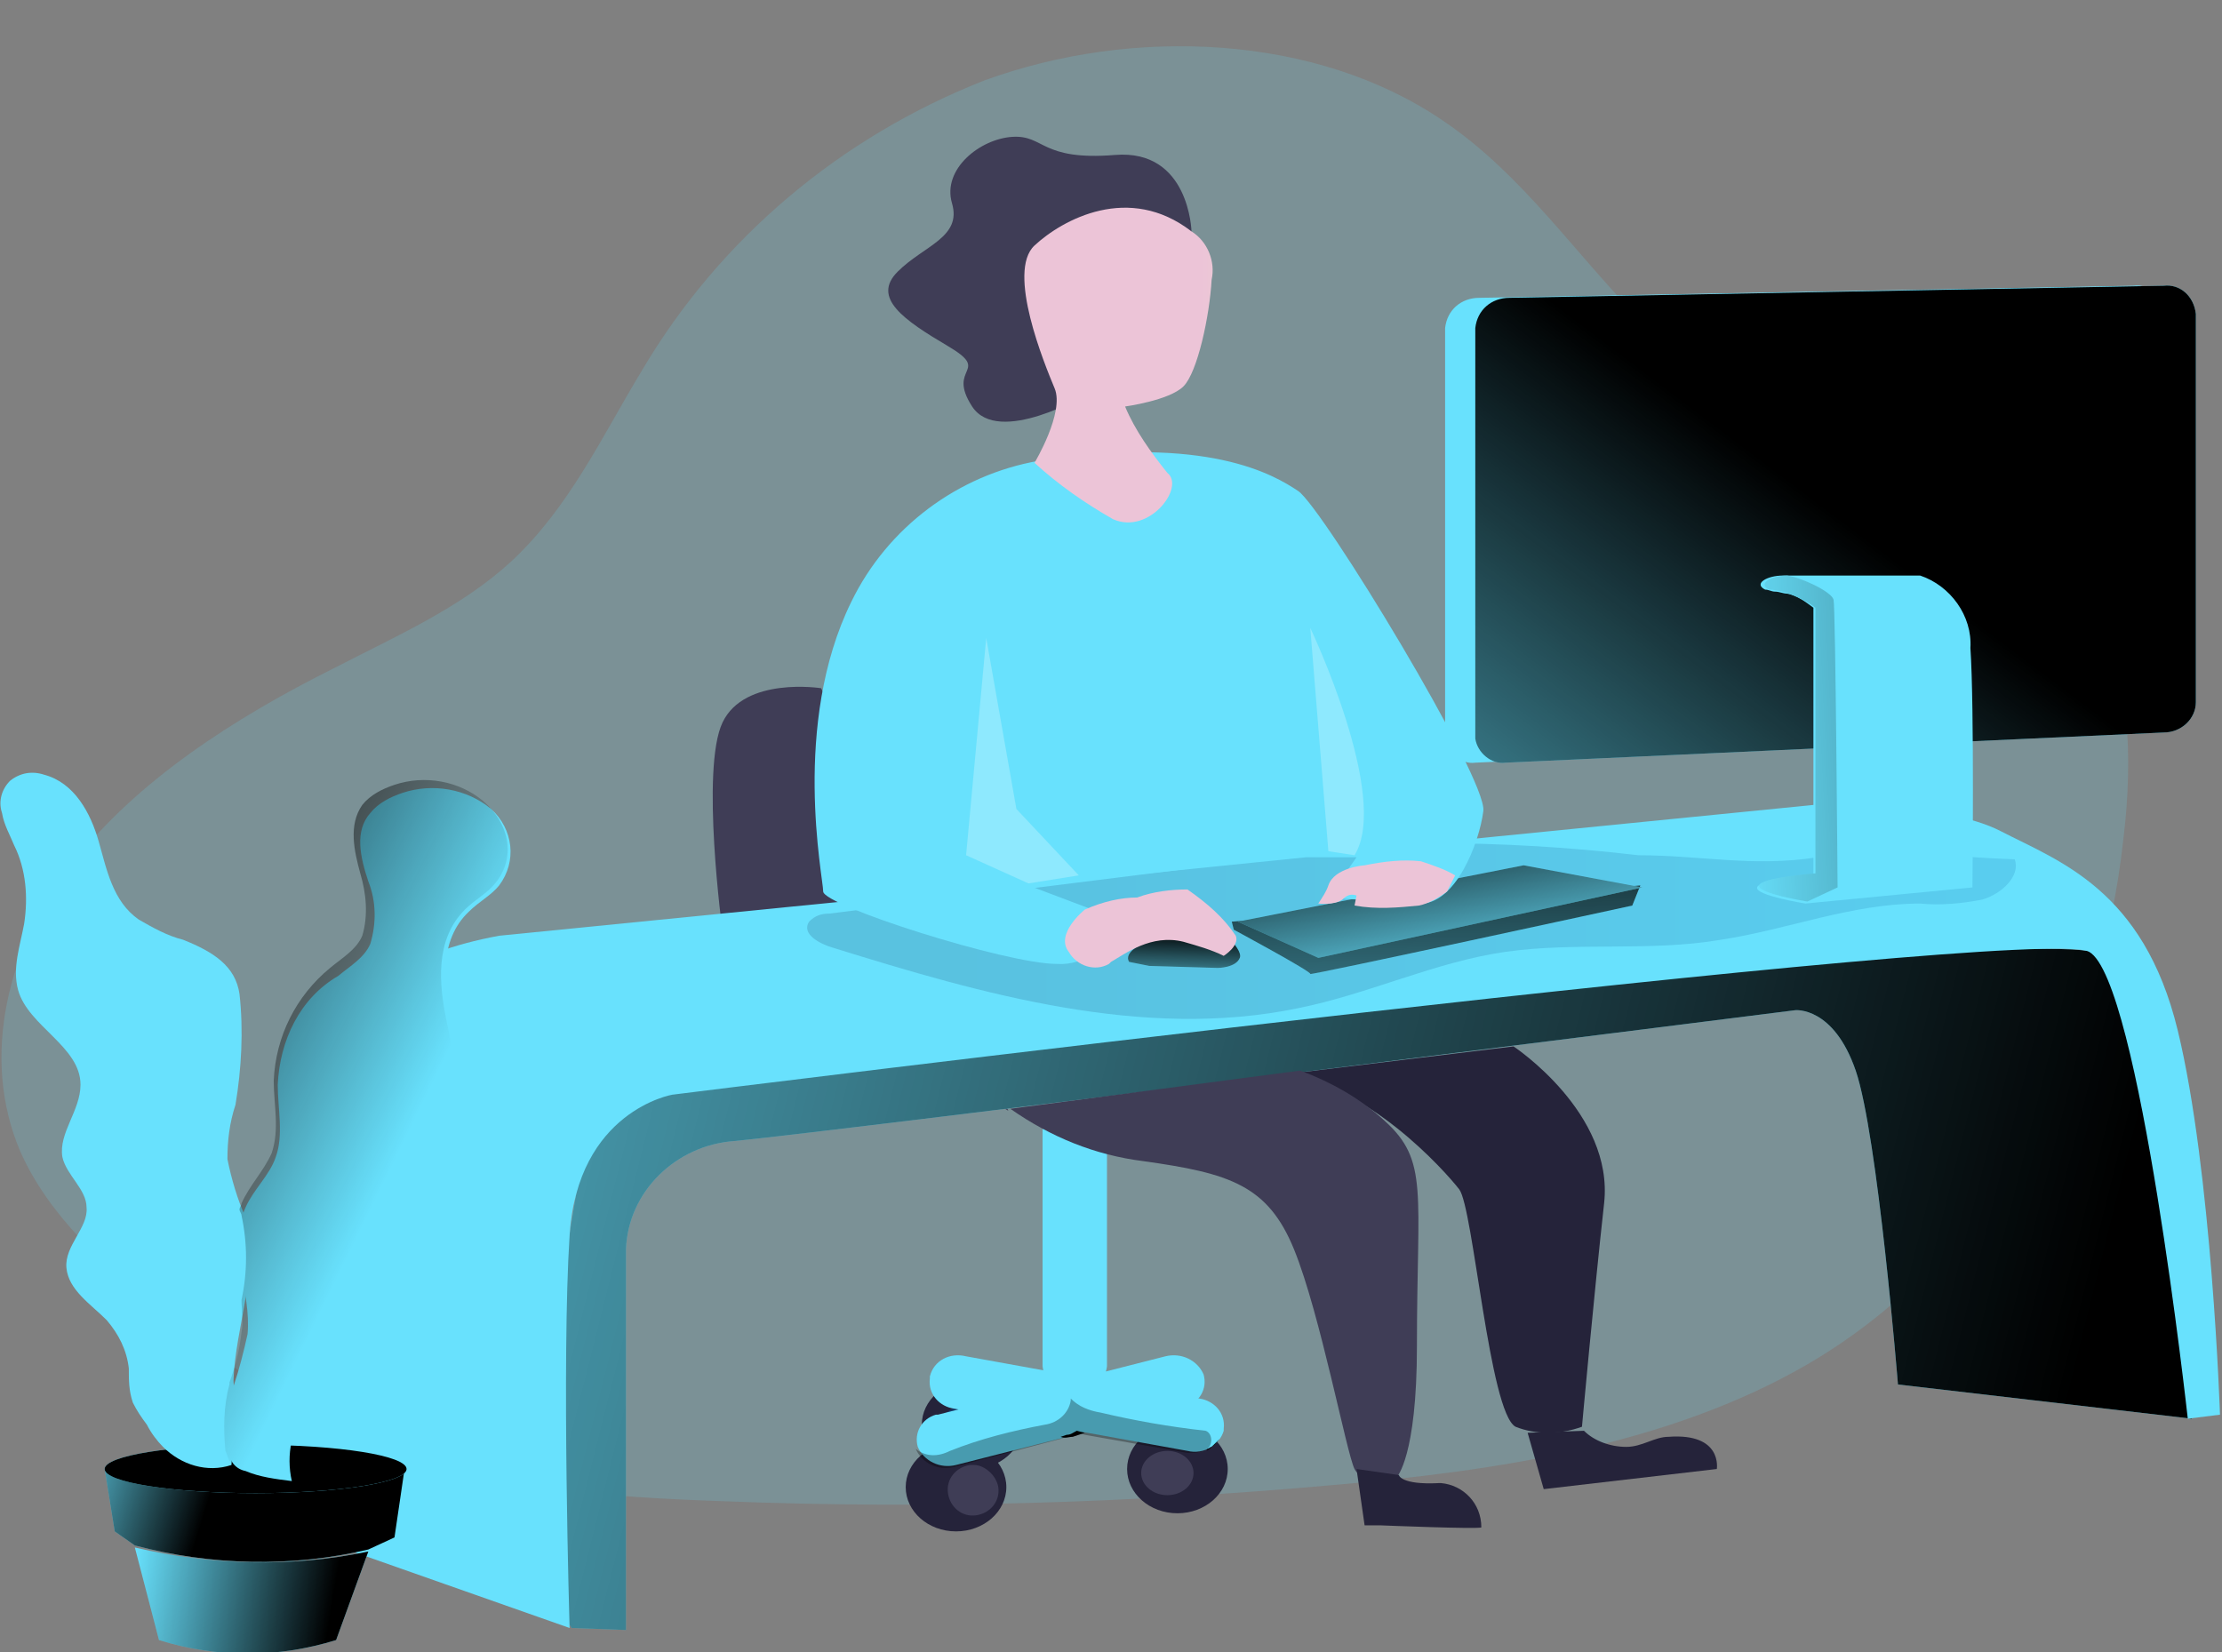<?xml version="1.0" encoding="utf-8"?>
<!-- Generator: Adobe Illustrator 24.3.0, SVG Export Plug-In . SVG Version: 6.00 Build 0)  -->
<svg version="1.1" id="Layer_1" xmlns="http://www.w3.org/2000/svg" xmlns:xlink="http://www.w3.org/1999/xlink" x="0px" y="0px"
	 width="110.4px" height="82.1px" viewBox="0 0 110.4 82.1" style="enable-background:new 0 0 110.4 82.1;" xml:space="preserve">
<rect x="0" y="0" width="110.4" height="82.1" fill="#808080" stroke="none"/>
<g transform="translate(0 0)">
	<path style="opacity:0.18;fill:#68E1FD;enable-background:new    ;" d="M81.7,16.1c-3.4-3.4-6-7.4-10-10.1
		c-6.3-4.3-15.4-4.7-22.8-2c-7.1,2.8-13.1,7.8-17,14.4c-2,3.3-3.6,6.8-6.5,9.5c-2.5,2.3-5.7,3.7-8.8,5.3c-5,2.5-9.8,5.6-13,9.7
		S-1,52.5,1,57.2c1.4,3.2,4.2,5.7,7,8c3.3,2.8,7.1,5.1,11.2,6.8c5.2,2,11,2.4,16.7,2.6C46,75,56.2,74.7,66.2,73.8
		c8.2-0.7,16.7-2,23.6-6c9.6-5.6,14.6-16,15.7-26.1c0.5-4.1,0.3-8.3-1.4-12C99.9,20.7,88.4,22.8,81.7,16.1z"/>
	<path style="fill:#3F3D56;" d="M40.8,34.2c0,0-3.8-0.6-4.9,1.7s0,10.4,0,10.4l14.2,8.9L40.8,34.2z"/>
	<path style="fill:#68E1FD;" d="M58.8,69.9l-5.5,1.4c-0.8,0.2-1.6-0.2-1.9-0.9l0,0c-0.2-0.7,0.2-1.4,0.9-1.6c0,0,0.1,0,0.1,0
		l5.5-1.4c0.8-0.2,1.6,0.2,1.9,0.9l0,0c0.2,0.7-0.2,1.4-0.9,1.6C58.9,69.9,58.8,69.9,58.8,69.9z"/>
	<ellipse style="fill:#25233A;" cx="58.5" cy="73" rx="2.5" ry="2.2"/>
	<ellipse style="fill:#3F3D56;" cx="58" cy="73.2" rx="1.3" ry="1.1"/>
	<ellipse style="fill:#25233A;" cx="48.3" cy="70.8" rx="2.5" ry="2.2"/>
	
		<linearGradient id="SVGID_1_" gradientUnits="userSpaceOnUse" x1="-353.271" y1="302.231" x2="-352.271" y2="302.231" gradientTransform="matrix(2.568 0 0 -2.571 962.402 848.061)">
		<stop  offset="0" style="stop-color:#183866"/>
		<stop  offset="1" style="stop-color:#1A7FC1"/>
	</linearGradient>
	<path style="fill:url(#SVGID_1_);" d="M49.1,71c0.1,0.7-0.4,1.3-1.1,1.4s-1.3-0.4-1.4-1.1s0.4-1.3,1.1-1.4c0.1,0,0.1,0,0.2,0
		C48.5,69.8,49,70.3,49.1,71z"/>
	<ellipse style="fill:#25233A;" cx="47.5" cy="73.9" rx="2.5" ry="2.2"/>
	<path style="fill:#3F3D56;" d="M49.6,73.9c0.1,0.7-0.4,1.3-1.1,1.4c-0.7,0.1-1.3-0.4-1.4-1.1c-0.1-0.7,0.4-1.3,1.1-1.4
		c0.1,0,0.1,0,0.2,0C48.9,72.8,49.5,73.3,49.6,73.9z"/>
	<path style="fill:#68E1FD;" d="M59,72.1l-11.6-2.1c-0.7-0.1-1.3-0.7-1.2-1.5c0,0,0-0.1,0-0.1l0,0c0.2-0.8,1-1.2,1.8-1l11.6,2.1
		c0.7,0.1,1.3,0.7,1.2,1.5c0,0,0,0.1,0,0.1l0,0C60.6,71.8,59.8,72.3,59,72.1z"/>
	<path style="fill:#68E1FD;" d="M51.8,56.1H55v11.8c-0.1,0.8-0.8,1.5-1.6,1.4l0,0c-0.8,0.1-1.5-0.6-1.6-1.4L51.8,56.1L51.8,56.1z"/>
	<path style="fill:#68E1FD;" d="M53,71.4l-5.5,1.4c-0.8,0.2-1.6-0.2-1.9-0.9l0,0c-0.2-0.7,0.2-1.4,0.9-1.6c0,0,0.1,0,0.1,0l5.5-1.4
		c0.8-0.2,1.6,0.2,1.9,0.9l0,0c0.2,0.7-0.2,1.4-0.9,1.6C53,71.3,53,71.3,53,71.4z"/>
	
		<linearGradient id="SVGID_2_" gradientUnits="userSpaceOnUse" x1="-76.284" y1="-801.185" x2="-75.284" y2="-801.185" gradientTransform="matrix(1.167 0 0 -0.288 150.23 -159.532)">
		<stop  offset="0" style="stop-color:#000000"/>
		<stop  offset="0.99" style="stop-color:#000000;stop-opacity:0"/>
	</linearGradient>
	<path style="fill:url(#SVGID_2_);" d="M53.9,71.2l-0.6,0.2c-0.2,0-0.4,0.1-0.6,0l0.3-0.1c0.2,0,0.3-0.1,0.5-0.2L53.9,71.2z"/>
	
		<linearGradient id="SVGID_3_" gradientUnits="userSpaceOnUse" x1="-482.204" y1="288.227" x2="-480.861" y2="286.97" gradientTransform="matrix(5.174 0 0 -2.18 2492.307 673.021)">
		<stop  offset="0" style="stop-color:#000000"/>
		<stop  offset="0.99" style="stop-color:#000000;stop-opacity:0"/>
	</linearGradient>
	<path style="fill:url(#SVGID_3_);" d="M59.9,68.7c0,0.3-0.1,0.6-0.3,0.8l-4.8-0.9c0.1-0.1,0.2-0.3,0.3-0.5l3-0.8
		c0.8-0.2,1.6,0.2,1.9,0.9C59.9,68.4,59.9,68.5,59.9,68.7z"/>
	
		<linearGradient id="SVGID_4_" gradientUnits="userSpaceOnUse" x1="-47.785" y1="413.422" x2="-55.361" y2="413.615" gradientTransform="matrix(1.111 0 0 -12.865 116.654 5384.393)">
		<stop  offset="0" style="stop-color:#000000"/>
		<stop  offset="0.99" style="stop-color:#000000;stop-opacity:0"/>
	</linearGradient>
	<path style="opacity:0.31;fill:url(#SVGID_4_);enable-background:new    ;" d="M51.9,68.1c0-0.1,0-0.2,0-0.3V56.1h1.1v12.7
		c0,0.1,0,0.1,0,0.2c-0.2-0.1-0.3-0.1-0.5-0.1c-0.1,0-0.3,0-0.4,0l0.1,0C52.1,68.8,51.9,68.4,51.9,68.1z"/>
	
		<linearGradient id="SVGID_5_" gradientUnits="userSpaceOnUse" x1="-551.064" y1="348.752" x2="-552.544" y2="350.572" gradientTransform="matrix(14.613 0 0 -3.516 7995.745 1265.449)">
		<stop  offset="0" style="stop-color:#000000"/>
		<stop  offset="0.99" style="stop-color:#000000;stop-opacity:0"/>
	</linearGradient>
	<path style="opacity:0.31;fill:url(#SVGID_5_);enable-background:new    ;" d="M60,72c-0.2,0.1-0.5,0.2-0.7,0.2c-0.1,0-0.2,0-0.3,0
		l-5.1-0.9l-0.4-0.1c-0.1,0.1-0.3,0.2-0.5,0.2l-0.3,0.1l-5.3,1.4c-0.8,0.2-1.6-0.2-1.9-0.9c0.5,0.4,1.1,0.4,1.7,0.1
		c1.5-0.6,3.1-1,4.7-1.3c0.7-0.1,1.2-0.6,1.3-1.2c0,0,0-0.1,0-0.1c0.4,0.4,0.9,0.6,1.5,0.7c1.7,0.4,3.4,0.7,5.2,0.9
		C60.2,71.2,60.3,71.7,60,72z"/>
	
		<linearGradient id="SVGID_6_" gradientUnits="userSpaceOnUse" x1="934.796" y1="-561.359" x2="932.812" y2="-560.733" gradientTransform="matrix(0.378 0 0 -0.354 -303.063 -129.998)">
		<stop  offset="0" style="stop-color:#000000"/>
		<stop  offset="0.99" style="stop-color:#000000;stop-opacity:0"/>
	</linearGradient>
	<path style="fill:url(#SVGID_6_);" d="M60.6,71.5c-0.1,0.1-0.2,0.3-0.4,0.4C60.3,71.8,60.4,71.7,60.6,71.5z"/>
	
		<linearGradient id="SVGID_7_" gradientUnits="userSpaceOnUse" x1="-477.19" y1="310.996" x2="-478.272" y2="310.398" gradientTransform="matrix(6.069 0 0 -2.628 3006.539 870.867)">
		<stop  offset="0" style="stop-color:#000000"/>
		<stop  offset="0.99" style="stop-color:#000000;stop-opacity:0"/>
	</linearGradient>
	<path style="fill:url(#SVGID_7_);" d="M51.9,68.1c0.1,0.2,0.2,0.5,0.4,0.6c0,0-0.1,0-0.1,0L47.3,70c-0.7-0.1-1.2-0.7-1.1-1.4
		c0.1-0.7,0.8-1.2,1.5-1.2c0.1,0,0.2,0,0.3,0L51.9,68.1z"/>
	<path style="fill:#3F3D56;" d="M59.2,11.5c0,0-0.1-4.1-3.8-3.8s-3.5-1-5.1-0.9s-3.5,1.6-3,3.3s-1.4,2.1-2.7,3.4s0.3,2.4,2.5,3.7
		s-0.1,1,1.2,3s5.7-0.6,5.7-0.6L59.2,11.5z"/>
	<path style="fill:#68E1FD;" d="M28.4,80.9l2.7,0.1V62.1c0.1-2.9,2.5-5.2,5.4-5.4c5.2-0.5,52.7-6.5,52.7-6.5s1.9-0.2,3,3
		s2.1,15.6,2.1,15.6l14.6,1.7c0,0,0.4-22-4.9-23.2s-74,5-74,5S24.7,75.7,28.4,80.9z"/>
	
		<linearGradient id="SVGID_8_" gradientUnits="userSpaceOnUse" x1="-575.916" y1="430.845" x2="-577.357" y2="430.992" gradientTransform="matrix(81.71 0 0 -33.749 47161.848 14606.172)">
		<stop  offset="0" style="stop-color:#000000"/>
		<stop  offset="0.99" style="stop-color:#000000;stop-opacity:0"/>
	</linearGradient>
	<path style="fill:url(#SVGID_8_);" d="M28.4,80.9l2.7,0.1V62.1c0.1-2.9,2.5-5.2,5.4-5.4c5.2-0.5,52.7-6.5,52.7-6.5s1.9-0.2,3,3
		s2.1,15.6,2.1,15.6l14.6,1.7c0,0,0.4-22-4.9-23.2s-74,5-74,5S24.7,75.7,28.4,80.9z"/>
	<path style="fill:#68E1FD;" d="M14.2,54.6c0,0,1.3-6.4,10.6-8.1L90.1,40c0,0,6.4-0.2,9.3,1.3s7.1,2.9,8.8,9.9s2.1,19.1,2.1,19.1
		l-1.6,0.2c0,0-2.4-21.8-4.9-23.2s-70.4,7.1-70.4,7.1s-4.7,0.8-5.1,7s0,19.5,0,19.5l-14.2-5V54.6z"/>
	
		<linearGradient id="SVGID_9_" gradientUnits="userSpaceOnUse" x1="-574.125" y1="400.571" x2="-573.125" y2="400.571" gradientTransform="matrix(59.999 0 0 -8.747 34495.273 3549.961)">
		<stop  offset="0" style="stop-color:#183866"/>
		<stop  offset="1" style="stop-color:#1A7FC1"/>
	</linearGradient>
	<path style="opacity:0.19;fill:url(#SVGID_9_);enable-background:new    ;" d="M81.4,42.5c-3.4-0.4-6.8-0.6-10.2-0.6
		c-2.6,0.1-5.1,0.4-7.6,0.7l-22.4,2.8c-0.4,0-0.7,0.1-1,0.4c-0.4,0.6,0.5,1.1,1.2,1.3c7.4,2.3,15.4,4.6,23.1,3
		c3.5-0.7,6.8-2.3,10.3-2.8s7.2,0,10.7-0.6c3.3-0.5,6.5-1.8,9.9-1.8c1,0.1,2.1,0,3.1-0.2c1-0.3,1.9-1.2,1.6-2
		c-3.2-0.1-6.7-0.6-9.8-0.1C87.1,43.1,84.5,42.5,81.4,42.5z"/>
	<path style="fill:#68E1FD;" d="M61.2,45.8l0.1,0.4c0,0,3.9,2.1,3.8,2.2s16-3.4,16-3.4l0.4-1L61.2,45.8z"/>
	
		<linearGradient id="SVGID_10_" gradientUnits="userSpaceOnUse" x1="-554.962" y1="361.292" x2="-554.652" y2="356.18" gradientTransform="matrix(20.395 0 0 -4.361 11387.832 1613.629)">
		<stop  offset="0" style="stop-color:#000000"/>
		<stop  offset="0.99" style="stop-color:#000000;stop-opacity:0"/>
	</linearGradient>
	<path style="fill:url(#SVGID_10_);" d="M61.2,45.8l0.1,0.4c0,0,3.9,2.1,3.8,2.2s16-3.4,16-3.4l0.4-1L61.2,45.8z"/>
	<path style="fill:#68E1FD;" d="M61.5,45.8L75.7,43l5.9,1.1l-16.1,3.5L61.5,45.8z"/>
	
		<linearGradient id="SVGID_11_" gradientUnits="userSpaceOnUse" x1="-554.967" y1="364.604" x2="-553.905" y2="363.245" gradientTransform="matrix(20.029 0 0 -4.607 11174.451 1721.315)">
		<stop  offset="0" style="stop-color:#000000"/>
		<stop  offset="0.99" style="stop-color:#000000;stop-opacity:0"/>
	</linearGradient>
	<path style="fill:url(#SVGID_11_);" d="M61.5,45.8L75.7,43l5.9,1.1l-16.1,3.5L61.5,45.8z"/>
	<path style="fill:#68E1FD;" d="M57.1,48l3.4,0.1c0,0,0.9,0,1.1-0.5s-1.4-1.8-1.5-1.8s-4.6,1-4,2L57.1,48z"/>
	
		<linearGradient id="SVGID_12_" gradientUnits="userSpaceOnUse" x1="-478.65" y1="287.241" x2="-478.75" y2="285.708" gradientTransform="matrix(5.572 0 0 -2.316 2725.902 711.534)">
		<stop  offset="0" style="stop-color:#000000"/>
		<stop  offset="0.99" style="stop-color:#000000;stop-opacity:0"/>
	</linearGradient>
	<path style="fill:url(#SVGID_12_);" d="M57.1,48l3.4,0.1c0,0,0.9,0,1.1-0.5s-1.4-1.8-1.5-1.8s-4.6,1-4,2L57.1,48z"/>
	<path style="fill:#68E1FD;" d="M18.3,77.1l-1.6,4.4c-2.9,0.9-5.9,0.9-8.8,0l-1.2-4.6C10.5,77.8,14.5,77.9,18.3,77.1z"/>
	
		<linearGradient id="SVGID_13_" gradientUnits="userSpaceOnUse" x1="-532.672" y1="372.999" x2="-533.559" y2="373.065" gradientTransform="matrix(11.57 0 0 -5.229 6179.587 2029.827)">
		<stop  offset="0" style="stop-color:#000000"/>
		<stop  offset="0.99" style="stop-color:#000000;stop-opacity:0"/>
	</linearGradient>
	<path style="fill:url(#SVGID_13_);" d="M18.3,77.1l-1.6,4.4c-2.9,0.9-5.9,0.9-8.8,0l-1.2-4.6C10.5,77.8,14.5,77.9,18.3,77.1z"/>
	<path style="fill:#68E1FD;" d="M20.1,73l-0.5,3.4l-1.3,0.6c-3.8,0.9-7.8,0.8-11.6-0.2l-1-0.7L5.2,73H20.1z"/>
	
		<linearGradient id="SVGID_14_" gradientUnits="userSpaceOnUse" x1="-544.516" y1="364.515" x2="-545.087" y2="364.57" gradientTransform="matrix(14.917 0 0 -4.648 8132.74 1769.373)">
		<stop  offset="0" style="stop-color:#000000"/>
		<stop  offset="0.99" style="stop-color:#000000;stop-opacity:0"/>
	</linearGradient>
	<path style="fill:url(#SVGID_14_);" d="M20.1,73l-0.5,3.4l-1.3,0.6c-3.8,0.9-7.8,0.8-11.6-0.2l-1-0.7L5.2,73H20.1z"/>
	<ellipse style="fill:#68E1FD;" cx="12.7" cy="73" rx="7.5" ry="1.2"/>
	
		<linearGradient id="SVGID_15_" gradientUnits="userSpaceOnUse" x1="-545.246" y1="313.709" x2="-545.535" y2="321.437" gradientTransform="matrix(14.914 0 0 -2.356 8130.988 755.18)">
		<stop  offset="0" style="stop-color:#000000"/>
		<stop  offset="0.99" style="stop-color:#000000;stop-opacity:0"/>
	</linearGradient>
	<ellipse style="fill:url(#SVGID_15_);" cx="12.7" cy="73" rx="7.5" ry="1.2"/>
	<path style="fill:#68E1FD;" d="M9.1,46.7c-0.8-0.2-1.5-0.6-2.2-1c-1.3-0.9-1.6-2.5-2-3.9s-1.2-2.9-2.7-3.3
		c-0.6-0.2-1.2-0.1-1.7,0.3c-0.4,0.4-0.6,1-0.4,1.6C0.2,41,0.5,41.5,0.7,42c0.6,1.2,0.7,2.6,0.5,3.9C1,47,0.6,48.1,0.9,49.2
		C1.4,51,4,52,4,53.9c0,1.3-1.1,2.4-0.9,3.6c0.2,0.9,1.2,1.6,1.2,2.5c0.1,1-1.1,1.9-1,3s1.2,1.8,2,2.6c0.6,0.7,1,1.5,1.1,2.4
		c0,0.6,0,1.1,0.2,1.7c0.2,0.4,0.4,0.7,0.7,1.1c0.2,0.4,0.5,0.8,0.8,1.1c0.9,0.9,2.2,1.3,3.4,0.9c0.1-1.4,0.2-2.8,0.1-4.2
		c0.1-2.7,1.3-5.5,0.6-8.1c-0.4-0.9-0.7-1.9-0.9-2.9c0-0.9,0.1-1.8,0.4-2.7c0.3-1.8,0.4-3.7,0.2-5.5C11.7,48,10.6,47.3,9.1,46.7z"/>
	<path style="fill:#68E1FD;" d="M13.8,53.9c0,1.2,0.3,2.5-0.1,3.6c-0.3,0.9-1.1,1.6-1.5,2.5c-0.9,2,0.3,4.2,0.1,6.3
		c-0.2,0.9-0.4,1.7-0.7,2.6c-0.3,1.1-0.3,2.2-0.2,3.3c0,0.4,0.3,0.8,0.8,0.9c0.7,0.3,1.5,0.4,2.3,0.5c-0.3-1.3,0-2.7,0.8-3.7
		c1.2-1.7,3.5-2.9,4-4.9c0.3-1.3-0.4-2.7-0.3-4.1c0-0.9,0.4-1.8,1-2.5c0.6-0.6,1.3-1.1,1.9-1.8c1.3-1.6,0.9-3.8,0.5-5.7
		s-0.6-4.2,0.9-5.6c0.5-0.5,1.1-0.8,1.5-1.3c0.9-1.2,0.7-2.8-0.4-3.8c-1.2-1-2.9-1.3-4.4-0.8c-0.6,0.2-1.2,0.5-1.6,1
		c-0.8,0.9-0.5,2.2-0.1,3.4c0.4,1,0.4,2.1,0.1,3.1c-0.3,0.7-1,1.1-1.6,1.6C14.9,49.6,13.9,51.7,13.8,53.9z"/>
	
		<linearGradient id="SVGID_16_" gradientUnits="userSpaceOnUse" x1="-535.57" y1="432.542" x2="-536.268" y2="431.537" gradientTransform="matrix(12.431 0 0 -34.554 6675.55 14953.435)">
		<stop  offset="0" style="stop-color:#000000"/>
		<stop  offset="0.99" style="stop-color:#000000;stop-opacity:0"/>
	</linearGradient>
	<path style="fill:url(#SVGID_16_);" d="M12.2,64.7c-0.3,1.3-0.5,2.6-0.6,4v0.1c0,0,0,0.1,0,0.1c-0.3,1.1-0.3,2.2-0.2,3.3
		c0,0.2,0.1,0.4,0.2,0.5c0,0.1,0,0.1,0,0.2c-1.2,0.3-2.5,0-3.4-0.9c-0.3-0.4-0.5-0.7-0.8-1.1c-0.3-0.3-0.5-0.7-0.7-1.1
		c-0.1-0.5-0.2-1.1-0.2-1.7c-0.1-0.9-0.5-1.8-1.1-2.4c-0.8-0.8-2-1.5-2-2.6s1.1-1.9,1-3c-0.1-0.9-1-1.6-1.2-2.5
		c-0.3-1.2,0.9-2.4,0.9-3.6C4,52,1.4,51,0.9,49.2C0.6,48.1,1,47,1.2,45.9c0.2-1.3,0.1-2.7-0.5-3.9c-0.3-0.5-0.5-1-0.7-1.6
		c-0.2-0.6,0-1.2,0.4-1.6c0.5-0.4,1.1-0.5,1.7-0.3c1.6,0.4,2.3,1.9,2.7,3.3s0.7,3,2,3.9c0.7,0.4,1.4,0.7,2.2,1
		c1.5,0.6,2.6,1.3,2.8,2.7c0.2,1.8,0.1,3.7-0.2,5.5c-0.3,0.9-0.4,1.8-0.4,2.7c0.2,0.9,0.4,1.8,0.8,2.6c0,0.1,0.1,0.2,0.1,0.3
		C12.5,61.9,12.5,63.3,12.2,64.7z"/>
	
		<linearGradient id="SVGID_17_" gradientUnits="userSpaceOnUse" x1="1287.67" y1="360.291" x2="1284.482" y2="359.257" gradientTransform="matrix(0.317 0 0 -3.928 -387.343 1446.965)">
		<stop  offset="0" style="stop-color:#000000"/>
		<stop  offset="0.99" style="stop-color:#000000;stop-opacity:0"/>
	</linearGradient>
	<path style="fill:url(#SVGID_17_);" d="M11.6,72.7c-0.1-0.2-0.1-0.3-0.2-0.5c-0.1-1.1-0.1-2.2,0.2-3.3c0,0,0-0.1,0-0.1
		C11.7,70.1,11.6,71.4,11.6,72.7z"/>
	
		<linearGradient id="SVGID_18_" gradientUnits="userSpaceOnUse" x1="-542.166" y1="431.909" x2="-541.468" y2="431.064" gradientTransform="matrix(13.913 0 0 -34.588 7552.435 14969.036)">
		<stop  offset="0" style="stop-color:#000000"/>
		<stop  offset="0.99" style="stop-color:#000000;stop-opacity:0"/>
	</linearGradient>
	<path style="fill:url(#SVGID_18_);" d="M24.6,43.9c-0.4,0.5-1,0.8-1.5,1.3c-1.5,1.5-1.3,3.7-0.9,5.6s0.8,4.1-0.5,5.7
		c-0.5,0.7-1.3,1.2-1.9,1.8c-0.6,0.7-1,1.6-1,2.5c0,1.4,0.6,2.7,0.3,4.1c-0.4,2-2.8,3.2-4,4.9c-0.8,1.1-1,2.4-0.8,3.7
		c-0.8-0.1-1.6-0.3-2.3-0.5c-0.2-0.1-0.4-0.1-0.5-0.3c0,0,0,0-0.1-0.1c-0.1-0.2-0.1-0.3-0.2-0.5c-0.1-1.1-0.1-2.2,0.2-3.3
		c0,0,0-0.1,0-0.1c0.3-0.8,0.5-1.6,0.6-2.5c0.1-0.5,0-1.1,0-1.6c0.3-1.4,0.3-2.8,0-4.2c0-0.1-0.1-0.2-0.1-0.3c0-0.1,0.1-0.2,0.1-0.3
		c0.4-0.9,1.1-1.6,1.5-2.5c0.4-1.2,0.1-2.4,0.1-3.6c0.1-2.2,1.1-4.2,2.8-5.6c0.6-0.5,1.3-0.9,1.6-1.6c0.3-1,0.2-2.1-0.1-3.1
		c-0.3-1.1-0.6-2.4,0.1-3.4c0.4-0.5,1-0.8,1.6-1c1.5-0.5,3.2-0.2,4.4,0.8C25.4,41,25.6,42.7,24.6,43.9z"/>
	<path style="fill:none;stroke:#6C62FF;stroke-width:1.86;stroke-miterlimit:10;" d="M68.2,0"/>
	<path style="fill:#68E1FD;" d="M51.6,22.9c-4,0.7-7.5,3.3-9.3,7c-3,6.1-1.4,13.7-1.4,14.4s9.1,3.6,11.6,3.6
		c1.4,0.1,2.7-0.9,3.1-2.2l-4.5-1.7l13.8-1.4h2.5l-1.4,2c0,0,2.7,0.2,4.5,0.3s3-3,3.2-4.6s-8-15.1-9.2-15.9S60,21.6,51.6,22.9z"/>
	
		<linearGradient id="SVGID_19_" gradientUnits="userSpaceOnUse" x1="-519.945" y1="418.603" x2="-518.945" y2="418.603" gradientTransform="matrix(9.25 0 0 -15.636 4869.139 6563.214)">
		<stop  offset="0" style="stop-color:#ECC4D7"/>
		<stop  offset="0.42" style="stop-color:#EFD4D1"/>
		<stop  offset="1" style="stop-color:#F2EAC9"/>
	</linearGradient>
	<path style="fill:url(#SVGID_19_);" d="M59.2,11.5c0.8,0.5,1.2,1.5,1,2.4c-0.1,1.8-0.7,4.6-1.4,5.3s-2.9,1-2.9,1
		c0.5,1.2,1.3,2.3,2.1,3.3c0.9,0.7-0.9,3.1-2.7,2.3c-1.4-0.8-2.7-1.7-3.9-2.8c0,0,1.5-2.5,1-3.7s-2.4-5.8-1-7.1S56.1,9.1,59.2,11.5z
		"/>
	<path style="opacity:0.25;fill:#FFFFFF;enable-background:new    ;" d="M49,31.7l-1,10.8l3.1,1.4l2.5-0.4l-3.1-3.3L49,31.7z"/>
	<path style="opacity:0.25;fill:#FFFFFF;enable-background:new    ;" d="M65.1,31.2c0,0,4,8.4,2.2,11.3L66,42.3L65.1,31.2z"/>
	
		<linearGradient id="SVGID_20_" gradientUnits="userSpaceOnUse" x1="-514.962" y1="344.787" x2="-513.962" y2="344.787" gradientTransform="matrix(8.582 0 0 -3.702 4480.952 1322.568)">
		<stop  offset="0" style="stop-color:#ECC4D7"/>
		<stop  offset="0.42" style="stop-color:#EFD4D1"/>
		<stop  offset="1" style="stop-color:#F2EAC9"/>
	</linearGradient>
	<path style="fill:url(#SVGID_20_);" d="M53.9,45.2c0,0-1.5,1.2-0.8,2.1c0.4,0.7,1.3,1,2,0.6c0,0,0.1-0.1,0.1-0.1
		c0.7-0.4,2-1.4,3.6-1c0.7,0.2,1.4,0.4,2,0.7c0,0,0.8-0.5,0.6-1c-0.6-0.9-1.4-1.6-2.4-2.3c-0.8,0-1.7,0.1-2.5,0.4
		C55.7,44.6,54.8,44.8,53.9,45.2z"/>
	
		<linearGradient id="SVGID_21_" gradientUnits="userSpaceOnUse" x1="-497.476" y1="285.358" x2="-496.476" y2="285.358" gradientTransform="matrix(6.848 0 0 -2.293 3480.717 698.083)">
		<stop  offset="0" style="stop-color:#ECC4D7"/>
		<stop  offset="0.42" style="stop-color:#EFD4D1"/>
		<stop  offset="1" style="stop-color:#F2EAC9"/>
	</linearGradient>
	<path style="fill:url(#SVGID_21_);" d="M67.8,43c0,0-1.5,0.1-1.8,1c-0.1,0.3-0.3,0.6-0.5,0.9c0,0,0.8,0.1,1.2-0.2
		c0.2-0.2,0.4-0.3,0.7-0.2l-0.1,0.5c1.1,0.2,2.2,0.1,3.2,0c0.5-0.1,1-0.4,1.4-0.7l0.4-0.8c-0.5-0.3-1.1-0.5-1.7-0.7
		C69.7,42.7,68.8,42.8,67.8,43z"/>
	<path style="fill:#25233A;" d="M75.2,52c0,0,5,3.3,4.5,7.8s-1.1,11.1-1.1,11.1c-1.1,0.4-2.3,0.4-3.3,0c-1.3-0.7-2.1-10.9-2.8-11.8
		s-4.6-5.3-8.8-5.7L75.2,52z"/>
	<path style="fill:#3F3D56;" d="M50.2,55.1c2,1.4,4.2,2.3,6.6,2.6c4.3,0.6,6.2,1.2,7.5,4.4s2.6,10.1,3,10.9s2.1,0.4,2.1,0.4
		s1-1,1-6.5c0-7.7,0.6-9.2-1.6-11.2c-1.2-1.1-2.6-1.9-4.2-2.5L50.2,55.1z"/>
	<path style="fill:#25233A;" d="M67.4,73l0.4,2.8h0.8c0,0,4.9,0.2,5,0.1c0-1.2-0.9-2.1-2-2.2c0,0-0.1,0-0.1,0c-1.9,0.1-2-0.4-2-0.4
		L67.4,73z"/>
	<path style="fill:#25233A;" d="M75.9,71.2l0.8,2.8l8.6-1c0,0,0.3-1.8-2.4-1.6c-0.7,0-1.3,0.5-2.1,0.5c-0.8,0-1.6-0.3-2.1-0.8l0,0
		L75.9,71.2z"/>
	<path style="fill:#68E1FD;" d="M106,36.4l-32.7,1.5c-0.7,0.1-1.4-0.5-1.5-1.2c0,0,0,0,0-0.1V16.3c0.1-0.9,0.8-1.5,1.7-1.5l32.5-0.6
		c0.8-0.1,1.5,0.5,1.6,1.4v19.3C107.6,35.7,106.9,36.4,106,36.4z"/>
	<path style="fill:#68E1FD;" d="M107.5,36.4l-32.7,1.5c-0.7,0.1-1.4-0.5-1.5-1.2V16.3c0.1-0.9,0.8-1.5,1.7-1.5l32.5-0.6
		c0.8-0.1,1.5,0.5,1.6,1.4v19.3C109.1,35.7,108.4,36.4,107.5,36.4z"/>
	
		<linearGradient id="SVGID_22_" gradientUnits="userSpaceOnUse" x1="-567.203" y1="426.417" x2="-568.262" y2="425.486" gradientTransform="matrix(35.831 0 0 -23.706 20414.621 10134.297)">
		<stop  offset="0" style="stop-color:#000000"/>
		<stop  offset="0.99" style="stop-color:#000000;stop-opacity:0"/>
	</linearGradient>
	<path style="fill:url(#SVGID_22_);" d="M107.5,36.4l-32.7,1.5c-0.7,0.1-1.4-0.5-1.5-1.2V16.3c0.1-0.9,0.8-1.5,1.7-1.5l32.5-0.6
		c0.8-0.1,1.5,0.5,1.6,1.4v19.3C109.1,35.7,108.4,36.4,107.5,36.4z"/>
	<path style="fill:#68E1FD;" d="M98,44.1l-8.3,0.8c0,0-2.5-0.4-2.4-0.8s2.8-0.6,2.8-0.6V30.2l0,0c-0.4-0.3-0.8-0.6-1.3-0.7l0,0
		c-0.2,0-0.4-0.1-0.6-0.1c-0.2,0-0.3-0.1-0.5-0.1c-0.6-0.3,0.1-0.7,0.9-0.7c0.1,0,0.3,0,0.4,0h6.4c1.5,0.5,2.6,2,2.5,3.6
		C98.1,35.1,98,44.1,98,44.1z"/>
	<path style="fill:#68E1FD;" d="M91.3,44.1l-1.5,0.7c0,0-2.5-0.4-2.4-0.8s2.8-0.6,2.8-0.6V30.2l0,0c-0.4-0.3-0.8-0.5-1.3-0.7l0,0
		c-0.3-0.1-0.7-0.2-1-0.2c-0.6-0.3,0.1-0.7,0.9-0.7c0.7,0.1,2.2,0.8,2.3,1.2S91.3,44.1,91.3,44.1z"/>
	
		<linearGradient id="SVGID_23_" gradientUnits="userSpaceOnUse" x1="-429.672" y1="420.68" x2="-436.358" y2="419.354" gradientTransform="matrix(3.945 0 0 -16.289 1807.438 6870.292)">
		<stop  offset="0" style="stop-color:#000000"/>
		<stop  offset="0.99" style="stop-color:#000000;stop-opacity:0"/>
	</linearGradient>
	<path style="fill:url(#SVGID_23_);" d="M91.3,44.1l-1.5,0.7c0,0-2.5-0.4-2.4-0.8s2.8-0.6,2.8-0.6V30.2l0,0
		c-0.4-0.3-0.8-0.5-1.3-0.7l0,0c-0.3-0.1-0.7-0.2-1-0.2c-0.6-0.3,0.1-0.7,0.9-0.7c0.7,0.1,2.2,0.8,2.3,1.2S91.3,44.1,91.3,44.1z"/>
	
		<linearGradient id="SVGID_24_" gradientUnits="userSpaceOnUse" x1="2003.025" y1="-1595.366" x2="2001.86" y2="-1594.935" gradientTransform="matrix(0.219 0 0 -0.173 -395.976 -209.498)">
		<stop  offset="0" style="stop-color:#000000"/>
		<stop  offset="0.99" style="stop-color:#000000;stop-opacity:0"/>
	</linearGradient>
	<path style="fill:url(#SVGID_24_);" d="M60.2,71.9C60,72.1,59.9,72.1,60,72C60.1,72,60.1,71.9,60.2,71.9z"/>
</g>
</svg>
